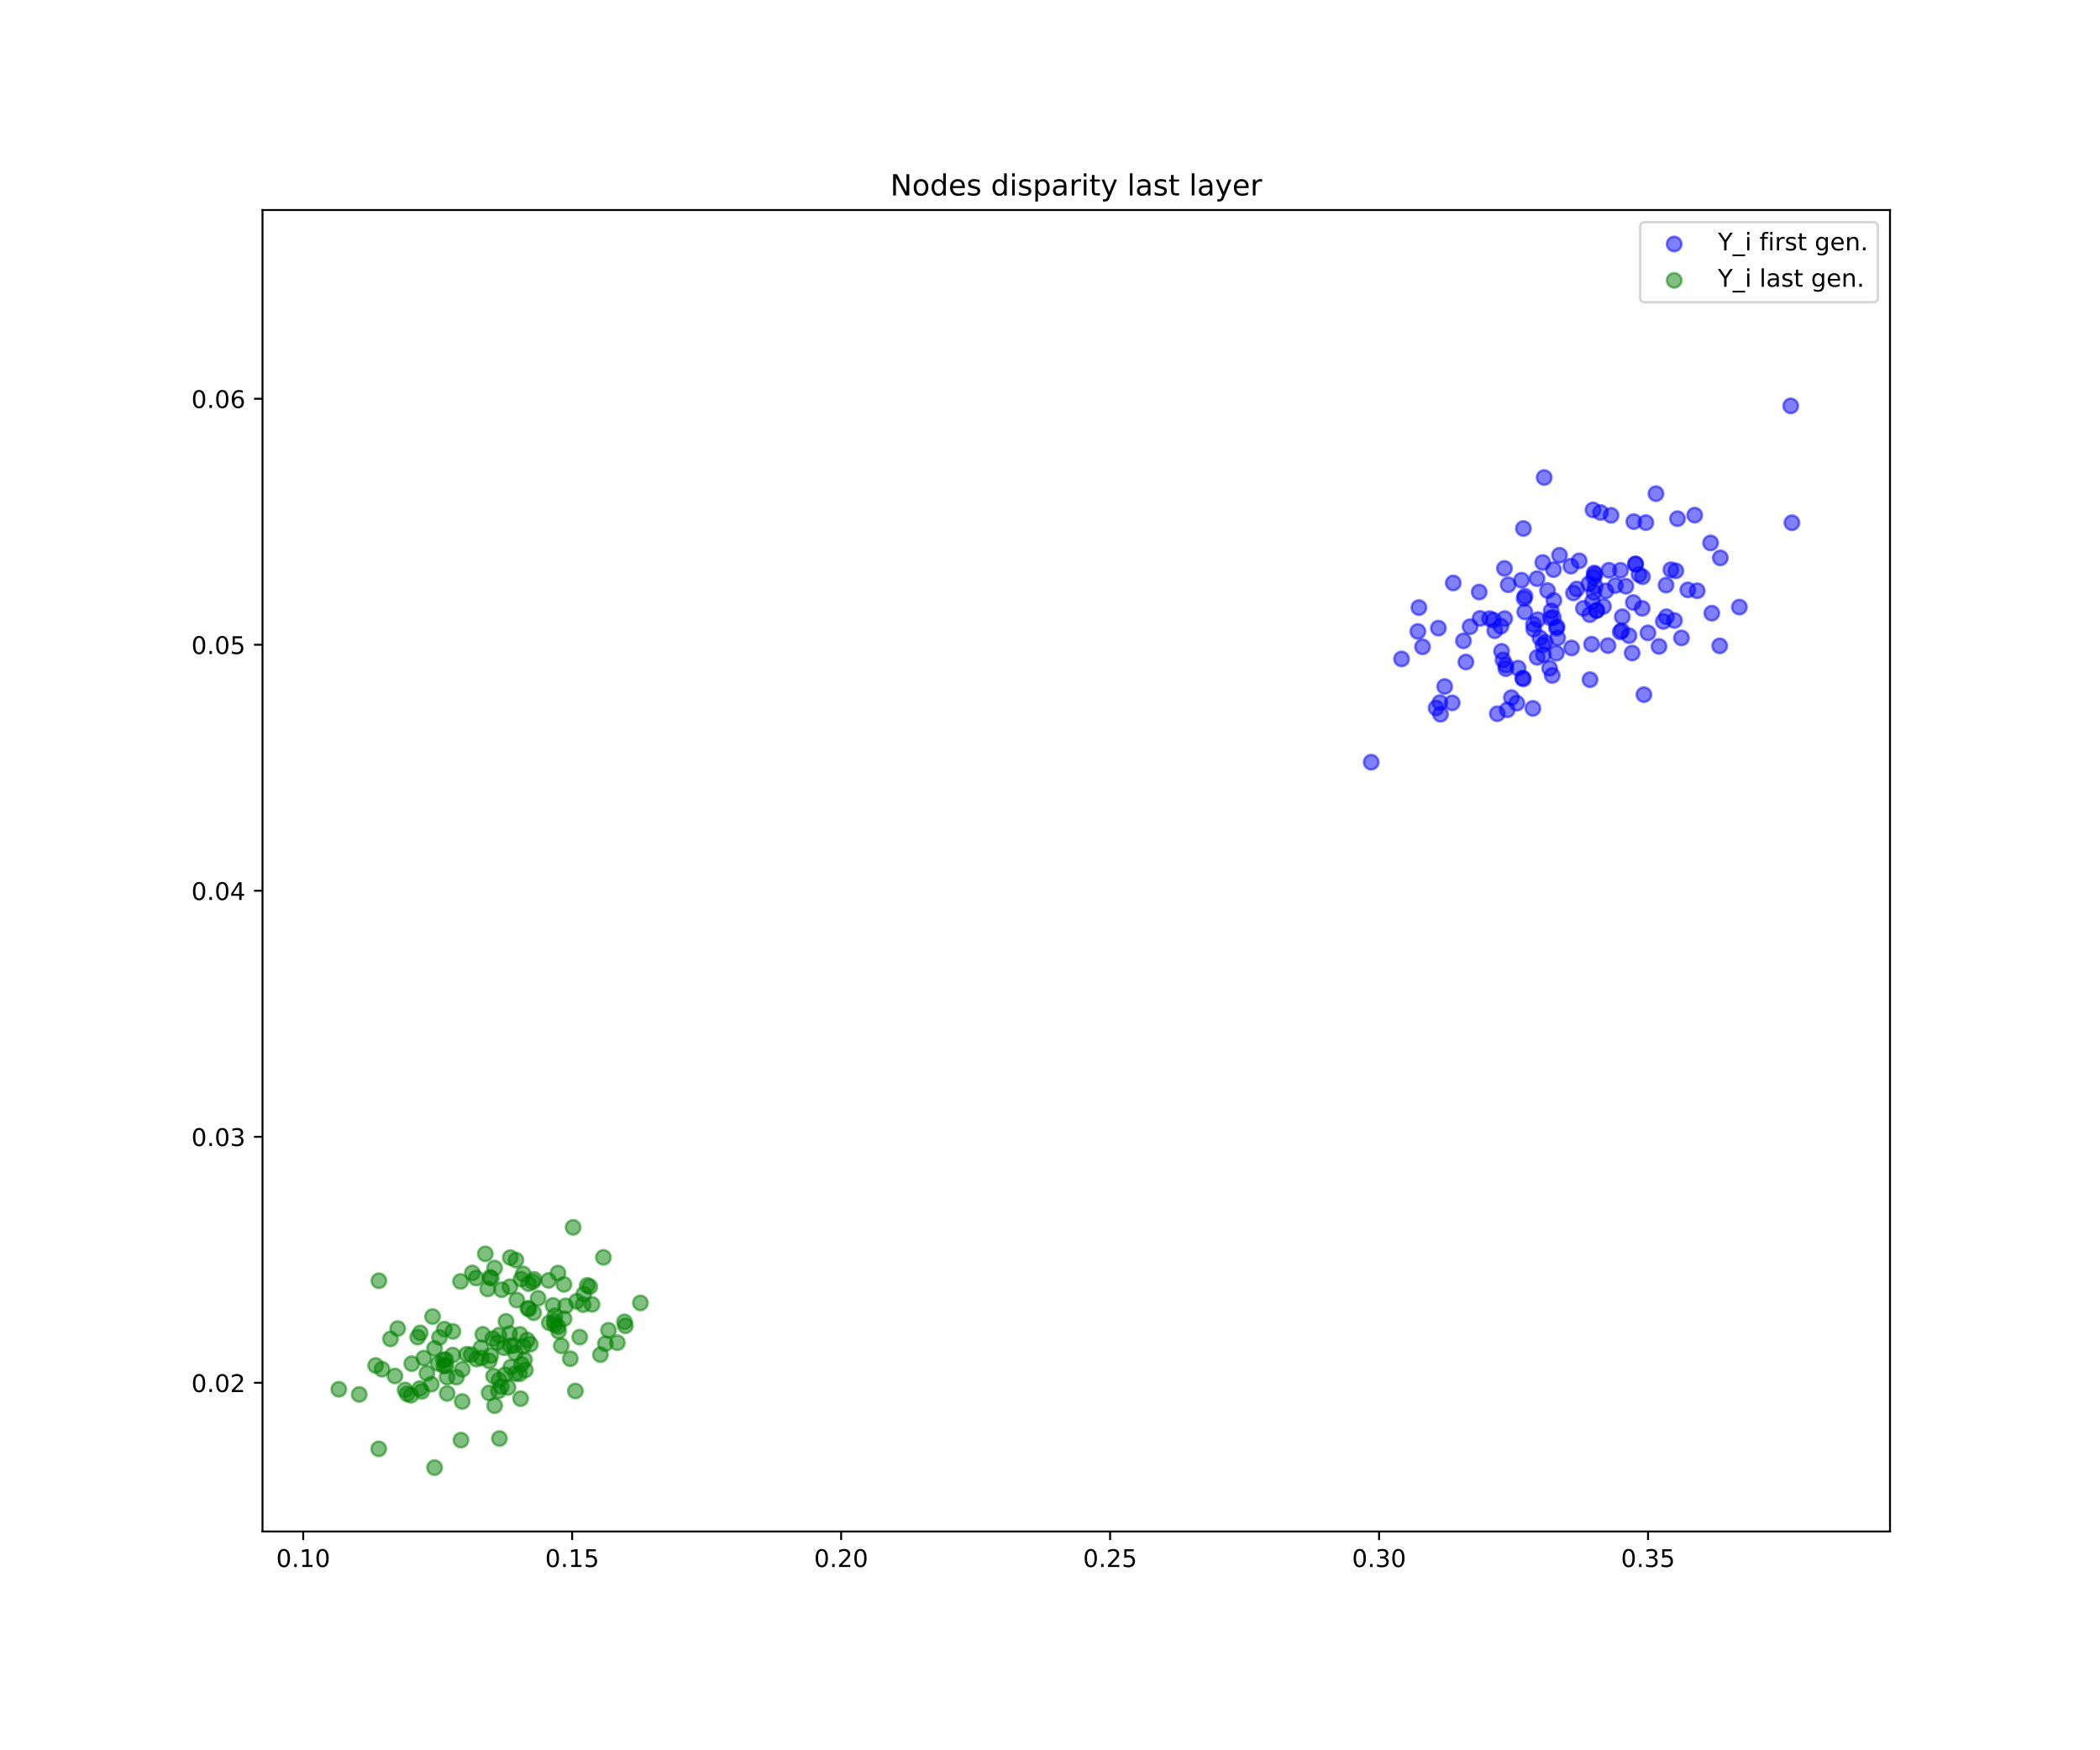<?xml version="1.0" encoding="utf-8" standalone="no"?>
<!DOCTYPE svg PUBLIC "-//W3C//DTD SVG 1.1//EN"
  "http://www.w3.org/Graphics/SVG/1.1/DTD/svg11.dtd">
<!-- Created with matplotlib (https://matplotlib.org/) -->
<svg height="720pt" version="1.1" viewBox="0 0 864 720" width="864pt" xmlns="http://www.w3.org/2000/svg" xmlns:xlink="http://www.w3.org/1999/xlink">
 <defs>
  <style type="text/css">
*{stroke-linecap:butt;stroke-linejoin:round;white-space:pre;}
  </style>
 </defs>
 <g id="figure_1">
  <g id="patch_1">
   <path d="M 0 720 
L 864 720 
L 864 0 
L 0 0 
z
" style="fill:#ffffff;"/>
  </g>
  <g id="axes_1">
   <g id="patch_2">
    <path d="M 108 630 
L 777.6 630 
L 777.6 86.4 
L 108 86.4 
z
" style="fill:#ffffff;"/>
   </g>
   <g id="PathCollection_1">
    <defs>
     <path d="M 0 3 
C 0.796 3 1.559 2.684 2.121 2.121 
C 2.684 1.559 3 0.796 3 0 
C 3 -0.796 2.684 -1.559 2.121 -2.121 
C 1.559 -2.684 0.796 -3 0 -3 
C -0.796 -3 -1.559 -2.684 -2.121 -2.121 
C -2.684 -1.559 -3 -0.796 -3 0 
C -3 0.796 -2.684 1.559 -2.121 2.121 
C -1.559 2.684 -0.796 3 0 3 
z
" id="m81e3df238e" style="stroke:#0000ff;stroke-opacity:0.5;"/>
    </defs>
    <g clip-path="url(#pe8dc0c2d4b)">
     <use style="fill:#0000ff;fill-opacity:0.5;stroke:#0000ff;stroke-opacity:0.5;" x="655.917" xlink:href="#m81e3df238e" y="235.697"/>
     <use style="fill:#0000ff;fill-opacity:0.5;stroke:#0000ff;stroke-opacity:0.5;" x="675.644" xlink:href="#m81e3df238e" y="250.254"/>
     <use style="fill:#0000ff;fill-opacity:0.5;stroke:#0000ff;stroke-opacity:0.5;" x="639.156" xlink:href="#m81e3df238e" y="234.317"/>
     <use style="fill:#0000ff;fill-opacity:0.5;stroke:#0000ff;stroke-opacity:0.5;" x="697.243" xlink:href="#m81e3df238e" y="211.909"/>
     <use style="fill:#0000ff;fill-opacity:0.5;stroke:#0000ff;stroke-opacity:0.5;" x="656.882" xlink:href="#m81e3df238e" y="251.157"/>
     <use style="fill:#0000ff;fill-opacity:0.5;stroke:#0000ff;stroke-opacity:0.5;" x="670.224" xlink:href="#m81e3df238e" y="261.483"/>
     <use style="fill:#0000ff;fill-opacity:0.5;stroke:#0000ff;stroke-opacity:0.5;" x="678.011" xlink:href="#m81e3df238e" y="260.336"/>
     <use style="fill:#0000ff;fill-opacity:0.5;stroke:#0000ff;stroke-opacity:0.5;" x="658.499" xlink:href="#m81e3df238e" y="210.823"/>
     <use style="fill:#0000ff;fill-opacity:0.5;stroke:#0000ff;stroke-opacity:0.5;" x="698.283" xlink:href="#m81e3df238e" y="243.016"/>
     <use style="fill:#0000ff;fill-opacity:0.5;stroke:#0000ff;stroke-opacity:0.5;" x="666.737" xlink:href="#m81e3df238e" y="234.605"/>
     <use style="fill:#0000ff;fill-opacity:0.5;stroke:#0000ff;stroke-opacity:0.5;" x="585.273" xlink:href="#m81e3df238e" y="266.076"/>
     <use style="fill:#0000ff;fill-opacity:0.5;stroke:#0000ff;stroke-opacity:0.5;" x="614.463" xlink:href="#m81e3df238e" y="255.082"/>
     <use style="fill:#0000ff;fill-opacity:0.5;stroke:#0000ff;stroke-opacity:0.5;" x="654.174" xlink:href="#m81e3df238e" y="279.592"/>
     <use style="fill:#0000ff;fill-opacity:0.5;stroke:#0000ff;stroke-opacity:0.5;" x="583.351" xlink:href="#m81e3df238e" y="259.752"/>
     <use style="fill:#0000ff;fill-opacity:0.5;stroke:#0000ff;stroke-opacity:0.5;" x="640.327" xlink:href="#m81e3df238e" y="268.708"/>
     <use style="fill:#0000ff;fill-opacity:0.5;stroke:#0000ff;stroke-opacity:0.5;" x="737.248" xlink:href="#m81e3df238e" y="215.033"/>
     <use style="fill:#0000ff;fill-opacity:0.5;stroke:#0000ff;stroke-opacity:0.5;" x="594.382" xlink:href="#m81e3df238e" y="282.403"/>
     <use style="fill:#0000ff;fill-opacity:0.5;stroke:#0000ff;stroke-opacity:0.5;" x="661.572" xlink:href="#m81e3df238e" y="265.584"/>
     <use style="fill:#0000ff;fill-opacity:0.5;stroke:#0000ff;stroke-opacity:0.5;" x="637.563" xlink:href="#m81e3df238e" y="274.909"/>
     <use style="fill:#0000ff;fill-opacity:0.5;stroke:#0000ff;stroke-opacity:0.5;" x="640.854" xlink:href="#m81e3df238e" y="262.409"/>
     <use style="fill:#0000ff;fill-opacity:0.5;stroke:#0000ff;stroke-opacity:0.5;" x="630.673" xlink:href="#m81e3df238e" y="291.399"/>
     <use style="fill:#0000ff;fill-opacity:0.5;stroke:#0000ff;stroke-opacity:0.5;" x="608.581" xlink:href="#m81e3df238e" y="243.542"/>
     <use style="fill:#0000ff;fill-opacity:0.5;stroke:#0000ff;stroke-opacity:0.5;" x="638.635" xlink:href="#m81e3df238e" y="277.855"/>
     <use style="fill:#0000ff;fill-opacity:0.5;stroke:#0000ff;stroke-opacity:0.5;" x="640.631" xlink:href="#m81e3df238e" y="257.828"/>
     <use style="fill:#0000ff;fill-opacity:0.5;stroke:#0000ff;stroke-opacity:0.5;" x="654.829" xlink:href="#m81e3df238e" y="264.996"/>
     <use style="fill:#0000ff;fill-opacity:0.5;stroke:#0000ff;stroke-opacity:0.5;" x="627.328" xlink:href="#m81e3df238e" y="251.718"/>
     <use style="fill:#0000ff;fill-opacity:0.5;stroke:#0000ff;stroke-opacity:0.5;" x="655.773" xlink:href="#m81e3df238e" y="243.701"/>
     <use style="fill:#0000ff;fill-opacity:0.5;stroke:#0000ff;stroke-opacity:0.5;" x="639.112" xlink:href="#m81e3df238e" y="254.039"/>
     <use style="fill:#0000ff;fill-opacity:0.5;stroke:#0000ff;stroke-opacity:0.5;" x="608.932" xlink:href="#m81e3df238e" y="254.387"/>
     <use style="fill:#0000ff;fill-opacity:0.5;stroke:#0000ff;stroke-opacity:0.5;" x="576.638" xlink:href="#m81e3df238e" y="271.06"/>
     <use style="fill:#0000ff;fill-opacity:0.5;stroke:#0000ff;stroke-opacity:0.5;" x="694.407" xlink:href="#m81e3df238e" y="242.653"/>
     <use style="fill:#0000ff;fill-opacity:0.5;stroke:#0000ff;stroke-opacity:0.5;" x="638.202" xlink:href="#m81e3df238e" y="251.281"/>
     <use style="fill:#0000ff;fill-opacity:0.5;stroke:#0000ff;stroke-opacity:0.5;" x="619.535" xlink:href="#m81e3df238e" y="275.078"/>
     <use style="fill:#0000ff;fill-opacity:0.5;stroke:#0000ff;stroke-opacity:0.5;" x="633.599" xlink:href="#m81e3df238e" y="262.399"/>
     <use style="fill:#0000ff;fill-opacity:0.5;stroke:#0000ff;stroke-opacity:0.5;" x="620.123" xlink:href="#m81e3df238e" y="291.99"/>
     <use style="fill:#0000ff;fill-opacity:0.5;stroke:#0000ff;stroke-opacity:0.5;" x="648.751" xlink:href="#m81e3df238e" y="242.268"/>
     <use style="fill:#0000ff;fill-opacity:0.5;stroke:#0000ff;stroke-opacity:0.5;" x="635.007" xlink:href="#m81e3df238e" y="269.289"/>
     <use style="fill:#0000ff;fill-opacity:0.5;stroke:#0000ff;stroke-opacity:0.5;" x="618.973" xlink:href="#m81e3df238e" y="233.823"/>
     <use style="fill:#0000ff;fill-opacity:0.5;stroke:#0000ff;stroke-opacity:0.5;" x="707.533" xlink:href="#m81e3df238e" y="265.679"/>
     <use style="fill:#0000ff;fill-opacity:0.5;stroke:#0000ff;stroke-opacity:0.5;" x="661.963" xlink:href="#m81e3df238e" y="234.585"/>
     <use style="fill:#0000ff;fill-opacity:0.5;stroke:#0000ff;stroke-opacity:0.5;" x="603.11" xlink:href="#m81e3df238e" y="272.324"/>
     <use style="fill:#0000ff;fill-opacity:0.5;stroke:#0000ff;stroke-opacity:0.5;" x="662.834" xlink:href="#m81e3df238e" y="211.99"/>
     <use style="fill:#0000ff;fill-opacity:0.5;stroke:#0000ff;stroke-opacity:0.5;" x="564.152" xlink:href="#m81e3df238e" y="313.534"/>
     <use style="fill:#0000ff;fill-opacity:0.5;stroke:#0000ff;stroke-opacity:0.5;" x="619.07" xlink:href="#m81e3df238e" y="254.47"/>
     <use style="fill:#0000ff;fill-opacity:0.5;stroke:#0000ff;stroke-opacity:0.5;" x="592.426" xlink:href="#m81e3df238e" y="289.03"/>
     <use style="fill:#0000ff;fill-opacity:0.5;stroke:#0000ff;stroke-opacity:0.5;" x="618.386" xlink:href="#m81e3df238e" y="271.503"/>
     <use style="fill:#0000ff;fill-opacity:0.5;stroke:#0000ff;stroke-opacity:0.5;" x="675.77" xlink:href="#m81e3df238e" y="237.245"/>
     <use style="fill:#0000ff;fill-opacity:0.5;stroke:#0000ff;stroke-opacity:0.5;" x="685.622" xlink:href="#m81e3df238e" y="253.702"/>
     <use style="fill:#0000ff;fill-opacity:0.5;stroke:#0000ff;stroke-opacity:0.5;" x="602.107" xlink:href="#m81e3df238e" y="263.623"/>
     <use style="fill:#0000ff;fill-opacity:0.5;stroke:#0000ff;stroke-opacity:0.5;" x="590.851" xlink:href="#m81e3df238e" y="291.232"/>
     <use style="fill:#0000ff;fill-opacity:0.5;stroke:#0000ff;stroke-opacity:0.5;" x="666.593" xlink:href="#m81e3df238e" y="259.974"/>
     <use style="fill:#0000ff;fill-opacity:0.5;stroke:#0000ff;stroke-opacity:0.5;" x="646.598" xlink:href="#m81e3df238e" y="266.543"/>
     <use style="fill:#0000ff;fill-opacity:0.5;stroke:#0000ff;stroke-opacity:0.5;" x="637.938" xlink:href="#m81e3df238e" y="254.242"/>
     <use style="fill:#0000ff;fill-opacity:0.5;stroke:#0000ff;stroke-opacity:0.5;" x="681.3" xlink:href="#m81e3df238e" y="203.075"/>
     <use style="fill:#0000ff;fill-opacity:0.5;stroke:#0000ff;stroke-opacity:0.5;" x="627.425" xlink:href="#m81e3df238e" y="245.245"/>
     <use style="fill:#0000ff;fill-opacity:0.5;stroke:#0000ff;stroke-opacity:0.5;" x="617.515" xlink:href="#m81e3df238e" y="257.618"/>
     <use style="fill:#0000ff;fill-opacity:0.5;stroke:#0000ff;stroke-opacity:0.5;" x="690.162" xlink:href="#m81e3df238e" y="213.364"/>
     <use style="fill:#0000ff;fill-opacity:0.5;stroke:#0000ff;stroke-opacity:0.5;" x="668.927" xlink:href="#m81e3df238e" y="241.155"/>
     <use style="fill:#0000ff;fill-opacity:0.5;stroke:#0000ff;stroke-opacity:0.5;" x="616.041" xlink:href="#m81e3df238e" y="293.596"/>
     <use style="fill:#0000ff;fill-opacity:0.5;stroke:#0000ff;stroke-opacity:0.5;" x="635.79" xlink:href="#m81e3df238e" y="264.206"/>
     <use style="fill:#0000ff;fill-opacity:0.5;stroke:#0000ff;stroke-opacity:0.5;" x="677.155" xlink:href="#m81e3df238e" y="214.981"/>
     <use style="fill:#0000ff;fill-opacity:0.5;stroke:#0000ff;stroke-opacity:0.5;" x="655.198" xlink:href="#m81e3df238e" y="247.406"/>
     <use style="fill:#0000ff;fill-opacity:0.5;stroke:#0000ff;stroke-opacity:0.5;" x="634.79" xlink:href="#m81e3df238e" y="265.377"/>
     <use style="fill:#0000ff;fill-opacity:0.5;stroke:#0000ff;stroke-opacity:0.5;" x="591.789" xlink:href="#m81e3df238e" y="258.391"/>
     <use style="fill:#0000ff;fill-opacity:0.5;stroke:#0000ff;stroke-opacity:0.5;" x="660.683" xlink:href="#m81e3df238e" y="243.052"/>
     <use style="fill:#0000ff;fill-opacity:0.5;stroke:#0000ff;stroke-opacity:0.5;" x="676.353" xlink:href="#m81e3df238e" y="285.746"/>
     <use style="fill:#0000ff;fill-opacity:0.5;stroke:#0000ff;stroke-opacity:0.5;" x="597.911" xlink:href="#m81e3df238e" y="239.805"/>
     <use style="fill:#0000ff;fill-opacity:0.5;stroke:#0000ff;stroke-opacity:0.5;" x="635.327" xlink:href="#m81e3df238e" y="196.433"/>
     <use style="fill:#0000ff;fill-opacity:0.5;stroke:#0000ff;stroke-opacity:0.5;" x="627.084" xlink:href="#m81e3df238e" y="246.194"/>
     <use style="fill:#0000ff;fill-opacity:0.5;stroke:#0000ff;stroke-opacity:0.5;" x="691.807" xlink:href="#m81e3df238e" y="262.413"/>
     <use style="fill:#0000ff;fill-opacity:0.5;stroke:#0000ff;stroke-opacity:0.5;" x="619.543" xlink:href="#m81e3df238e" y="273.646"/>
     <use style="fill:#0000ff;fill-opacity:0.5;stroke:#0000ff;stroke-opacity:0.5;" x="704.295" xlink:href="#m81e3df238e" y="252.242"/>
     <use style="fill:#0000ff;fill-opacity:0.5;stroke:#0000ff;stroke-opacity:0.5;" x="630.933" xlink:href="#m81e3df238e" y="256.822"/>
     <use style="fill:#0000ff;fill-opacity:0.5;stroke:#0000ff;stroke-opacity:0.5;" x="667.204" xlink:href="#m81e3df238e" y="259.416"/>
     <use style="fill:#0000ff;fill-opacity:0.5;stroke:#0000ff;stroke-opacity:0.5;" x="707.78" xlink:href="#m81e3df238e" y="229.488"/>
     <use style="fill:#0000ff;fill-opacity:0.5;stroke:#0000ff;stroke-opacity:0.5;" x="688.915" xlink:href="#m81e3df238e" y="255.236"/>
     <use style="fill:#0000ff;fill-opacity:0.5;stroke:#0000ff;stroke-opacity:0.5;" x="685.461" xlink:href="#m81e3df238e" y="240.685"/>
     <use style="fill:#0000ff;fill-opacity:0.5;stroke:#0000ff;stroke-opacity:0.5;" x="641.62" xlink:href="#m81e3df238e" y="228.414"/>
     <use style="fill:#0000ff;fill-opacity:0.5;stroke:#0000ff;stroke-opacity:0.5;" x="649.73" xlink:href="#m81e3df238e" y="230.697"/>
     <use style="fill:#0000ff;fill-opacity:0.5;stroke:#0000ff;stroke-opacity:0.5;" x="656.193" xlink:href="#m81e3df238e" y="236.249"/>
     <use style="fill:#0000ff;fill-opacity:0.5;stroke:#0000ff;stroke-opacity:0.5;" x="655.4" xlink:href="#m81e3df238e" y="209.748"/>
     <use style="fill:#0000ff;fill-opacity:0.5;stroke:#0000ff;stroke-opacity:0.5;" x="612.834" xlink:href="#m81e3df238e" y="254.471"/>
     <use style="fill:#0000ff;fill-opacity:0.5;stroke:#0000ff;stroke-opacity:0.5;" x="664.623" xlink:href="#m81e3df238e" y="240.859"/>
     <use style="fill:#0000ff;fill-opacity:0.5;stroke:#0000ff;stroke-opacity:0.5;" x="626.468" xlink:href="#m81e3df238e" y="278.916"/>
     <use style="fill:#0000ff;fill-opacity:0.5;stroke:#0000ff;stroke-opacity:0.5;" x="672.935" xlink:href="#m81e3df238e" y="231.973"/>
     <use style="fill:#0000ff;fill-opacity:0.5;stroke:#0000ff;stroke-opacity:0.5;" x="667.454" xlink:href="#m81e3df238e" y="253.705"/>
     <use style="fill:#0000ff;fill-opacity:0.5;stroke:#0000ff;stroke-opacity:0.5;" x="617.784" xlink:href="#m81e3df238e" y="267.932"/>
     <use style="fill:#0000ff;fill-opacity:0.5;stroke:#0000ff;stroke-opacity:0.5;" x="640.382" xlink:href="#m81e3df238e" y="258.406"/>
     <use style="fill:#0000ff;fill-opacity:0.5;stroke:#0000ff;stroke-opacity:0.5;" x="592.662" xlink:href="#m81e3df238e" y="293.817"/>
     <use style="fill:#0000ff;fill-opacity:0.5;stroke:#0000ff;stroke-opacity:0.5;" x="687.456" xlink:href="#m81e3df238e" y="234.355"/>
     <use style="fill:#0000ff;fill-opacity:0.5;stroke:#0000ff;stroke-opacity:0.5;" x="703.786" xlink:href="#m81e3df238e" y="223.336"/>
     <use style="fill:#0000ff;fill-opacity:0.5;stroke:#0000ff;stroke-opacity:0.5;" x="614.99" xlink:href="#m81e3df238e" y="259.454"/>
     <use style="fill:#0000ff;fill-opacity:0.5;stroke:#0000ff;stroke-opacity:0.5;" x="626.733" xlink:href="#m81e3df238e" y="279.298"/>
     <use style="fill:#0000ff;fill-opacity:0.5;stroke:#0000ff;stroke-opacity:0.5;" x="656.896" xlink:href="#m81e3df238e" y="251.066"/>
     <use style="fill:#0000ff;fill-opacity:0.5;stroke:#0000ff;stroke-opacity:0.5;" x="624.601" xlink:href="#m81e3df238e" y="274.842"/>
     <use style="fill:#0000ff;fill-opacity:0.5;stroke:#0000ff;stroke-opacity:0.5;" x="632.677" xlink:href="#m81e3df238e" y="254.92"/>
     <use style="fill:#0000ff;fill-opacity:0.5;stroke:#0000ff;stroke-opacity:0.5;" x="636.709" xlink:href="#m81e3df238e" y="242.932"/>
     <use style="fill:#0000ff;fill-opacity:0.5;stroke:#0000ff;stroke-opacity:0.5;" x="604.833" xlink:href="#m81e3df238e" y="257.796"/>
     <use style="fill:#0000ff;fill-opacity:0.5;stroke:#0000ff;stroke-opacity:0.5;" x="651.458" xlink:href="#m81e3df238e" y="250.258"/>
     <use style="fill:#0000ff;fill-opacity:0.5;stroke:#0000ff;stroke-opacity:0.5;" x="672.884" xlink:href="#m81e3df238e" y="232.063"/>
     <use style="fill:#0000ff;fill-opacity:0.5;stroke:#0000ff;stroke-opacity:0.5;" x="656.312" xlink:href="#m81e3df238e" y="241.07"/>
     <use style="fill:#0000ff;fill-opacity:0.5;stroke:#0000ff;stroke-opacity:0.5;" x="647.372" xlink:href="#m81e3df238e" y="243.933"/>
     <use style="fill:#0000ff;fill-opacity:0.5;stroke:#0000ff;stroke-opacity:0.5;" x="653.682" xlink:href="#m81e3df238e" y="240.164"/>
     <use style="fill:#0000ff;fill-opacity:0.5;stroke:#0000ff;stroke-opacity:0.5;" x="626.007" xlink:href="#m81e3df238e" y="238.674"/>
     <use style="fill:#0000ff;fill-opacity:0.5;stroke:#0000ff;stroke-opacity:0.5;" x="682.559" xlink:href="#m81e3df238e" y="265.918"/>
     <use style="fill:#0000ff;fill-opacity:0.5;stroke:#0000ff;stroke-opacity:0.5;" x="624.074" xlink:href="#m81e3df238e" y="289.256"/>
     <use style="fill:#0000ff;fill-opacity:0.5;stroke:#0000ff;stroke-opacity:0.5;" x="626.768" xlink:href="#m81e3df238e" y="217.411"/>
     <use style="fill:#0000ff;fill-opacity:0.5;stroke:#0000ff;stroke-opacity:0.5;" x="632.366" xlink:href="#m81e3df238e" y="238.022"/>
     <use style="fill:#0000ff;fill-opacity:0.5;stroke:#0000ff;stroke-opacity:0.5;" x="672.191" xlink:href="#m81e3df238e" y="214.576"/>
     <use style="fill:#0000ff;fill-opacity:0.5;stroke:#0000ff;stroke-opacity:0.5;" x="689.492" xlink:href="#m81e3df238e" y="234.82"/>
     <use style="fill:#0000ff;fill-opacity:0.5;stroke:#0000ff;stroke-opacity:0.5;" x="671.504" xlink:href="#m81e3df238e" y="268.641"/>
     <use style="fill:#0000ff;fill-opacity:0.5;stroke:#0000ff;stroke-opacity:0.5;" x="674.333" xlink:href="#m81e3df238e" y="236.333"/>
     <use style="fill:#0000ff;fill-opacity:0.5;stroke:#0000ff;stroke-opacity:0.5;" x="646.303" xlink:href="#m81e3df238e" y="232.896"/>
     <use style="fill:#0000ff;fill-opacity:0.5;stroke:#0000ff;stroke-opacity:0.5;" x="654.085" xlink:href="#m81e3df238e" y="252.852"/>
     <use style="fill:#0000ff;fill-opacity:0.5;stroke:#0000ff;stroke-opacity:0.5;" x="736.758" xlink:href="#m81e3df238e" y="166.958"/>
     <use style="fill:#0000ff;fill-opacity:0.5;stroke:#0000ff;stroke-opacity:0.5;" x="659.708" xlink:href="#m81e3df238e" y="249.447"/>
     <use style="fill:#0000ff;fill-opacity:0.5;stroke:#0000ff;stroke-opacity:0.5;" x="583.776" xlink:href="#m81e3df238e" y="249.931"/>
     <use style="fill:#0000ff;fill-opacity:0.5;stroke:#0000ff;stroke-opacity:0.5;" x="620.507" xlink:href="#m81e3df238e" y="240.547"/>
     <use style="fill:#0000ff;fill-opacity:0.5;stroke:#0000ff;stroke-opacity:0.5;" x="621.828" xlink:href="#m81e3df238e" y="286.978"/>
     <use style="fill:#0000ff;fill-opacity:0.5;stroke:#0000ff;stroke-opacity:0.5;" x="715.629" xlink:href="#m81e3df238e" y="249.723"/>
     <use style="fill:#0000ff;fill-opacity:0.5;stroke:#0000ff;stroke-opacity:0.5;" x="639.305" xlink:href="#m81e3df238e" y="246.985"/>
     <use style="fill:#0000ff;fill-opacity:0.5;stroke:#0000ff;stroke-opacity:0.5;" x="684.323" xlink:href="#m81e3df238e" y="255.643"/>
     <use style="fill:#0000ff;fill-opacity:0.5;stroke:#0000ff;stroke-opacity:0.5;" x="632.44" xlink:href="#m81e3df238e" y="270.409"/>
     <use style="fill:#0000ff;fill-opacity:0.5;stroke:#0000ff;stroke-opacity:0.5;" x="631.033" xlink:href="#m81e3df238e" y="258.856"/>
     <use style="fill:#0000ff;fill-opacity:0.5;stroke:#0000ff;stroke-opacity:0.5;" x="672" xlink:href="#m81e3df238e" y="247.846"/>
     <use style="fill:#0000ff;fill-opacity:0.5;stroke:#0000ff;stroke-opacity:0.5;" x="634.741" xlink:href="#m81e3df238e" y="231.383"/>
     <use style="fill:#0000ff;fill-opacity:0.5;stroke:#0000ff;stroke-opacity:0.5;" x="597.473" xlink:href="#m81e3df238e" y="289.133"/>
     <use style="fill:#0000ff;fill-opacity:0.5;stroke:#0000ff;stroke-opacity:0.5;" x="655.747" xlink:href="#m81e3df238e" y="237.461"/>
    </g>
   </g>
   <g id="PathCollection_2">
    <defs>
     <path d="M 0 3 
C 0.796 3 1.559 2.684 2.121 2.121 
C 2.684 1.559 3 0.796 3 0 
C 3 -0.796 2.684 -1.559 2.121 -2.121 
C 1.559 -2.684 0.796 -3 0 -3 
C -0.796 -3 -1.559 -2.684 -2.121 -2.121 
C -2.684 -1.559 -3 -0.796 -3 0 
C -3 0.796 -2.684 1.559 -2.121 2.121 
C -1.559 2.684 -0.796 3 0 3 
z
" id="m1fd0aab817" style="stroke:#008000;stroke-opacity:0.5;"/>
    </defs>
    <g clip-path="url(#pe8dc0c2d4b)">
     <use style="fill:#008000;fill-opacity:0.5;stroke:#008000;stroke-opacity:0.5;" x="234.627" xlink:href="#m1fd0aab817" y="558.932"/>
     <use style="fill:#008000;fill-opacity:0.5;stroke:#008000;stroke-opacity:0.5;" x="209.941" xlink:href="#m1fd0aab817" y="553.595"/>
     <use style="fill:#008000;fill-opacity:0.5;stroke:#008000;stroke-opacity:0.5;" x="214.199" xlink:href="#m1fd0aab817" y="575.352"/>
     <use style="fill:#008000;fill-opacity:0.5;stroke:#008000;stroke-opacity:0.5;" x="205.056" xlink:href="#m1fd0aab817" y="572.192"/>
     <use style="fill:#008000;fill-opacity:0.5;stroke:#008000;stroke-opacity:0.5;" x="232.071" xlink:href="#m1fd0aab817" y="542.491"/>
     <use style="fill:#008000;fill-opacity:0.5;stroke:#008000;stroke-opacity:0.5;" x="214.549" xlink:href="#m1fd0aab817" y="561.271"/>
     <use style="fill:#008000;fill-opacity:0.5;stroke:#008000;stroke-opacity:0.5;" x="183.374" xlink:href="#m1fd0aab817" y="559.356"/>
     <use style="fill:#008000;fill-opacity:0.5;stroke:#008000;stroke-opacity:0.5;" x="169.404" xlink:href="#m1fd0aab817" y="560.955"/>
     <use style="fill:#008000;fill-opacity:0.5;stroke:#008000;stroke-opacity:0.5;" x="242.666" xlink:href="#m1fd0aab817" y="529.275"/>
     <use style="fill:#008000;fill-opacity:0.5;stroke:#008000;stroke-opacity:0.5;" x="221.39" xlink:href="#m1fd0aab817" y="534.049"/>
     <use style="fill:#008000;fill-opacity:0.5;stroke:#008000;stroke-opacity:0.5;" x="212.102" xlink:href="#m1fd0aab817" y="565.044"/>
     <use style="fill:#008000;fill-opacity:0.5;stroke:#008000;stroke-opacity:0.5;" x="206.254" xlink:href="#m1fd0aab817" y="570.361"/>
     <use style="fill:#008000;fill-opacity:0.5;stroke:#008000;stroke-opacity:0.5;" x="160.654" xlink:href="#m1fd0aab817" y="550.77"/>
     <use style="fill:#008000;fill-opacity:0.5;stroke:#008000;stroke-opacity:0.5;" x="240.205" xlink:href="#m1fd0aab817" y="532.333"/>
     <use style="fill:#008000;fill-opacity:0.5;stroke:#008000;stroke-opacity:0.5;" x="193.855" xlink:href="#m1fd0aab817" y="557.264"/>
     <use style="fill:#008000;fill-opacity:0.5;stroke:#008000;stroke-opacity:0.5;" x="172.695" xlink:href="#m1fd0aab817" y="571.187"/>
     <use style="fill:#008000;fill-opacity:0.5;stroke:#008000;stroke-opacity:0.5;" x="250.352" xlink:href="#m1fd0aab817" y="547.228"/>
     <use style="fill:#008000;fill-opacity:0.5;stroke:#008000;stroke-opacity:0.5;" x="228.053" xlink:href="#m1fd0aab817" y="543.569"/>
     <use style="fill:#008000;fill-opacity:0.5;stroke:#008000;stroke-opacity:0.5;" x="195.884" xlink:href="#m1fd0aab817" y="525.739"/>
     <use style="fill:#008000;fill-opacity:0.5;stroke:#008000;stroke-opacity:0.5;" x="215.815" xlink:href="#m1fd0aab817" y="559.339"/>
     <use style="fill:#008000;fill-opacity:0.5;stroke:#008000;stroke-opacity:0.5;" x="178.791" xlink:href="#m1fd0aab817" y="603.723"/>
     <use style="fill:#008000;fill-opacity:0.5;stroke:#008000;stroke-opacity:0.5;" x="249.066" xlink:href="#m1fd0aab817" y="552.758"/>
     <use style="fill:#008000;fill-opacity:0.5;stroke:#008000;stroke-opacity:0.5;" x="232.733" xlink:href="#m1fd0aab817" y="537.198"/>
     <use style="fill:#008000;fill-opacity:0.5;stroke:#008000;stroke-opacity:0.5;" x="228.31" xlink:href="#m1fd0aab817" y="541.274"/>
     <use style="fill:#008000;fill-opacity:0.5;stroke:#008000;stroke-opacity:0.5;" x="163.614" xlink:href="#m1fd0aab817" y="546.524"/>
     <use style="fill:#008000;fill-opacity:0.5;stroke:#008000;stroke-opacity:0.5;" x="207.418" xlink:href="#m1fd0aab817" y="554.424"/>
     <use style="fill:#008000;fill-opacity:0.5;stroke:#008000;stroke-opacity:0.5;" x="155.88" xlink:href="#m1fd0aab817" y="526.852"/>
     <use style="fill:#008000;fill-opacity:0.5;stroke:#008000;stroke-opacity:0.5;" x="180.315" xlink:href="#m1fd0aab817" y="560.839"/>
     <use style="fill:#008000;fill-opacity:0.5;stroke:#008000;stroke-opacity:0.5;" x="209.006" xlink:href="#m1fd0aab817" y="570.74"/>
     <use style="fill:#008000;fill-opacity:0.5;stroke:#008000;stroke-opacity:0.5;" x="202.741" xlink:href="#m1fd0aab817" y="550.671"/>
     <use style="fill:#008000;fill-opacity:0.5;stroke:#008000;stroke-opacity:0.5;" x="197.904" xlink:href="#m1fd0aab817" y="554.442"/>
     <use style="fill:#008000;fill-opacity:0.5;stroke:#008000;stroke-opacity:0.5;" x="213.944" xlink:href="#m1fd0aab817" y="548.927"/>
     <use style="fill:#008000;fill-opacity:0.5;stroke:#008000;stroke-opacity:0.5;" x="257.294" xlink:href="#m1fd0aab817" y="545.374"/>
     <use style="fill:#008000;fill-opacity:0.5;stroke:#008000;stroke-opacity:0.5;" x="207.779" xlink:href="#m1fd0aab817" y="565.502"/>
     <use style="fill:#008000;fill-opacity:0.5;stroke:#008000;stroke-opacity:0.5;" x="205.268" xlink:href="#m1fd0aab817" y="549.261"/>
     <use style="fill:#008000;fill-opacity:0.5;stroke:#008000;stroke-opacity:0.5;" x="212.64" xlink:href="#m1fd0aab817" y="534.804"/>
     <use style="fill:#008000;fill-opacity:0.5;stroke:#008000;stroke-opacity:0.5;" x="229.598" xlink:href="#m1fd0aab817" y="545.687"/>
     <use style="fill:#008000;fill-opacity:0.5;stroke:#008000;stroke-opacity:0.5;" x="205.353" xlink:href="#m1fd0aab817" y="567.697"/>
     <use style="fill:#008000;fill-opacity:0.5;stroke:#008000;stroke-opacity:0.5;" x="201.252" xlink:href="#m1fd0aab817" y="573.004"/>
     <use style="fill:#008000;fill-opacity:0.5;stroke:#008000;stroke-opacity:0.5;" x="229.799" xlink:href="#m1fd0aab817" y="547.627"/>
     <use style="fill:#008000;fill-opacity:0.5;stroke:#008000;stroke-opacity:0.5;" x="235.798" xlink:href="#m1fd0aab817" y="504.876"/>
     <use style="fill:#008000;fill-opacity:0.5;stroke:#008000;stroke-opacity:0.5;" x="209.949" xlink:href="#m1fd0aab817" y="517.329"/>
     <use style="fill:#008000;fill-opacity:0.5;stroke:#008000;stroke-opacity:0.5;" x="195.982" xlink:href="#m1fd0aab817" y="559.101"/>
     <use style="fill:#008000;fill-opacity:0.5;stroke:#008000;stroke-opacity:0.5;" x="202.142" xlink:href="#m1fd0aab817" y="525.788"/>
     <use style="fill:#008000;fill-opacity:0.5;stroke:#008000;stroke-opacity:0.5;" x="172.894" xlink:href="#m1fd0aab817" y="548.304"/>
     <use style="fill:#008000;fill-opacity:0.5;stroke:#008000;stroke-opacity:0.5;" x="236.722" xlink:href="#m1fd0aab817" y="572.201"/>
     <use style="fill:#008000;fill-opacity:0.5;stroke:#008000;stroke-opacity:0.5;" x="201.556" xlink:href="#m1fd0aab817" y="525.492"/>
     <use style="fill:#008000;fill-opacity:0.5;stroke:#008000;stroke-opacity:0.5;" x="183.987" xlink:href="#m1fd0aab817" y="573.222"/>
     <use style="fill:#008000;fill-opacity:0.5;stroke:#008000;stroke-opacity:0.5;" x="225.7" xlink:href="#m1fd0aab817" y="526.722"/>
     <use style="fill:#008000;fill-opacity:0.5;stroke:#008000;stroke-opacity:0.5;" x="187.805" xlink:href="#m1fd0aab817" y="566.523"/>
     <use style="fill:#008000;fill-opacity:0.5;stroke:#008000;stroke-opacity:0.5;" x="190.227" xlink:href="#m1fd0aab817" y="563.272"/>
     <use style="fill:#008000;fill-opacity:0.5;stroke:#008000;stroke-opacity:0.5;" x="155.815" xlink:href="#m1fd0aab817" y="595.999"/>
     <use style="fill:#008000;fill-opacity:0.5;stroke:#008000;stroke-opacity:0.5;" x="241.598" xlink:href="#m1fd0aab817" y="528.755"/>
     <use style="fill:#008000;fill-opacity:0.5;stroke:#008000;stroke-opacity:0.5;" x="173.514" xlink:href="#m1fd0aab817" y="572.373"/>
     <use style="fill:#008000;fill-opacity:0.5;stroke:#008000;stroke-opacity:0.5;" x="213.751" xlink:href="#m1fd0aab817" y="565.14"/>
     <use style="fill:#008000;fill-opacity:0.5;stroke:#008000;stroke-opacity:0.5;" x="189.655" xlink:href="#m1fd0aab817" y="592.406"/>
     <use style="fill:#008000;fill-opacity:0.5;stroke:#008000;stroke-opacity:0.5;" x="209.651" xlink:href="#m1fd0aab817" y="548.554"/>
     <use style="fill:#008000;fill-opacity:0.5;stroke:#008000;stroke-opacity:0.5;" x="227.534" xlink:href="#m1fd0aab817" y="536.993"/>
     <use style="fill:#008000;fill-opacity:0.5;stroke:#008000;stroke-opacity:0.5;" x="199.667" xlink:href="#m1fd0aab817" y="515.783"/>
     <use style="fill:#008000;fill-opacity:0.5;stroke:#008000;stroke-opacity:0.5;" x="183.941" xlink:href="#m1fd0aab817" y="566.505"/>
     <use style="fill:#008000;fill-opacity:0.5;stroke:#008000;stroke-opacity:0.5;" x="183.509" xlink:href="#m1fd0aab817" y="561.797"/>
     <use style="fill:#008000;fill-opacity:0.5;stroke:#008000;stroke-opacity:0.5;" x="217.566" xlink:href="#m1fd0aab817" y="538.439"/>
     <use style="fill:#008000;fill-opacity:0.5;stroke:#008000;stroke-opacity:0.5;" x="201.966" xlink:href="#m1fd0aab817" y="557.589"/>
     <use style="fill:#008000;fill-opacity:0.5;stroke:#008000;stroke-opacity:0.5;" x="263.482" xlink:href="#m1fd0aab817" y="535.983"/>
     <use style="fill:#008000;fill-opacity:0.5;stroke:#008000;stroke-opacity:0.5;" x="208.182" xlink:href="#m1fd0aab817" y="543.545"/>
     <use style="fill:#008000;fill-opacity:0.5;stroke:#008000;stroke-opacity:0.5;" x="254" xlink:href="#m1fd0aab817" y="552.339"/>
     <use style="fill:#008000;fill-opacity:0.5;stroke:#008000;stroke-opacity:0.5;" x="167.51" xlink:href="#m1fd0aab817" y="573.382"/>
     <use style="fill:#008000;fill-opacity:0.5;stroke:#008000;stroke-opacity:0.5;" x="211.418" xlink:href="#m1fd0aab817" y="553.473"/>
     <use style="fill:#008000;fill-opacity:0.5;stroke:#008000;stroke-opacity:0.5;" x="186.238" xlink:href="#m1fd0aab817" y="557.427"/>
     <use style="fill:#008000;fill-opacity:0.5;stroke:#008000;stroke-opacity:0.5;" x="212.27" xlink:href="#m1fd0aab817" y="518.347"/>
     <use style="fill:#008000;fill-opacity:0.5;stroke:#008000;stroke-opacity:0.5;" x="205.471" xlink:href="#m1fd0aab817" y="591.748"/>
     <use style="fill:#008000;fill-opacity:0.5;stroke:#008000;stroke-opacity:0.5;" x="182.825" xlink:href="#m1fd0aab817" y="546.767"/>
     <use style="fill:#008000;fill-opacity:0.5;stroke:#008000;stroke-opacity:0.5;" x="157.192" xlink:href="#m1fd0aab817" y="563.253"/>
     <use style="fill:#008000;fill-opacity:0.5;stroke:#008000;stroke-opacity:0.5;" x="139.387" xlink:href="#m1fd0aab817" y="571.495"/>
     <use style="fill:#008000;fill-opacity:0.5;stroke:#008000;stroke-opacity:0.5;" x="147.794" xlink:href="#m1fd0aab817" y="573.622"/>
     <use style="fill:#008000;fill-opacity:0.5;stroke:#008000;stroke-opacity:0.5;" x="203.07" xlink:href="#m1fd0aab817" y="566.081"/>
     <use style="fill:#008000;fill-opacity:0.5;stroke:#008000;stroke-opacity:0.5;" x="215.318" xlink:href="#m1fd0aab817" y="553.833"/>
     <use style="fill:#008000;fill-opacity:0.5;stroke:#008000;stroke-opacity:0.5;" x="175.648" xlink:href="#m1fd0aab817" y="564.927"/>
     <use style="fill:#008000;fill-opacity:0.5;stroke:#008000;stroke-opacity:0.5;" x="226.009" xlink:href="#m1fd0aab817" y="544.161"/>
     <use style="fill:#008000;fill-opacity:0.5;stroke:#008000;stroke-opacity:0.5;" x="171.864" xlink:href="#m1fd0aab817" y="550.042"/>
     <use style="fill:#008000;fill-opacity:0.5;stroke:#008000;stroke-opacity:0.5;" x="237.222" xlink:href="#m1fd0aab817" y="535.309"/>
     <use style="fill:#008000;fill-opacity:0.5;stroke:#008000;stroke-opacity:0.5;" x="190.161" xlink:href="#m1fd0aab817" y="576.524"/>
     <use style="fill:#008000;fill-opacity:0.5;stroke:#008000;stroke-opacity:0.5;" x="191.989" xlink:href="#m1fd0aab817" y="557.104"/>
     <use style="fill:#008000;fill-opacity:0.5;stroke:#008000;stroke-opacity:0.5;" x="209.791" xlink:href="#m1fd0aab817" y="529.313"/>
     <use style="fill:#008000;fill-opacity:0.5;stroke:#008000;stroke-opacity:0.5;" x="210.19" xlink:href="#m1fd0aab817" y="562.34"/>
     <use style="fill:#008000;fill-opacity:0.5;stroke:#008000;stroke-opacity:0.5;" x="219.191" xlink:href="#m1fd0aab817" y="527.323"/>
     <use style="fill:#008000;fill-opacity:0.5;stroke:#008000;stroke-opacity:0.5;" x="182.445" xlink:href="#m1fd0aab817" y="559.349"/>
     <use style="fill:#008000;fill-opacity:0.5;stroke:#008000;stroke-opacity:0.5;" x="218.196" xlink:href="#m1fd0aab817" y="552.974"/>
     <use style="fill:#008000;fill-opacity:0.5;stroke:#008000;stroke-opacity:0.5;" x="217.197" xlink:href="#m1fd0aab817" y="538.17"/>
     <use style="fill:#008000;fill-opacity:0.5;stroke:#008000;stroke-opacity:0.5;" x="198.116" xlink:href="#m1fd0aab817" y="558.625"/>
     <use style="fill:#008000;fill-opacity:0.5;stroke:#008000;stroke-opacity:0.5;" x="169.072" xlink:href="#m1fd0aab817" y="573.949"/>
     <use style="fill:#008000;fill-opacity:0.5;stroke:#008000;stroke-opacity:0.5;" x="186.331" xlink:href="#m1fd0aab817" y="547.684"/>
     <use style="fill:#008000;fill-opacity:0.5;stroke:#008000;stroke-opacity:0.5;" x="228.245" xlink:href="#m1fd0aab817" y="544.928"/>
     <use style="fill:#008000;fill-opacity:0.5;stroke:#008000;stroke-opacity:0.5;" x="177.973" xlink:href="#m1fd0aab817" y="541.573"/>
     <use style="fill:#008000;fill-opacity:0.5;stroke:#008000;stroke-opacity:0.5;" x="206.404" xlink:href="#m1fd0aab817" y="530.549"/>
     <use style="fill:#008000;fill-opacity:0.5;stroke:#008000;stroke-opacity:0.5;" x="217.438" xlink:href="#m1fd0aab817" y="528.055"/>
     <use style="fill:#008000;fill-opacity:0.5;stroke:#008000;stroke-opacity:0.5;" x="180.81" xlink:href="#m1fd0aab817" y="550.181"/>
     <use style="fill:#008000;fill-opacity:0.5;stroke:#008000;stroke-opacity:0.5;" x="248.258" xlink:href="#m1fd0aab817" y="517.231"/>
     <use style="fill:#008000;fill-opacity:0.5;stroke:#008000;stroke-opacity:0.5;" x="219.779" xlink:href="#m1fd0aab817" y="526.295"/>
     <use style="fill:#008000;fill-opacity:0.5;stroke:#008000;stroke-opacity:0.5;" x="162.501" xlink:href="#m1fd0aab817" y="566.034"/>
     <use style="fill:#008000;fill-opacity:0.5;stroke:#008000;stroke-opacity:0.5;" x="178.781" xlink:href="#m1fd0aab817" y="554.682"/>
     <use style="fill:#008000;fill-opacity:0.5;stroke:#008000;stroke-opacity:0.5;" x="189.465" xlink:href="#m1fd0aab817" y="527.13"/>
     <use style="fill:#008000;fill-opacity:0.5;stroke:#008000;stroke-opacity:0.5;" x="230.927" xlink:href="#m1fd0aab817" y="553.612"/>
     <use style="fill:#008000;fill-opacity:0.5;stroke:#008000;stroke-opacity:0.5;" x="238.516" xlink:href="#m1fd0aab817" y="550.043"/>
     <use style="fill:#008000;fill-opacity:0.5;stroke:#008000;stroke-opacity:0.5;" x="216.163" xlink:href="#m1fd0aab817" y="563.569"/>
     <use style="fill:#008000;fill-opacity:0.5;stroke:#008000;stroke-opacity:0.5;" x="232.031" xlink:href="#m1fd0aab817" y="528.353"/>
     <use style="fill:#008000;fill-opacity:0.5;stroke:#008000;stroke-opacity:0.5;" x="256.932" xlink:href="#m1fd0aab817" y="543.756"/>
     <use style="fill:#008000;fill-opacity:0.5;stroke:#008000;stroke-opacity:0.5;" x="182.658" xlink:href="#m1fd0aab817" y="561.924"/>
     <use style="fill:#008000;fill-opacity:0.5;stroke:#008000;stroke-opacity:0.5;" x="174.376" xlink:href="#m1fd0aab817" y="558.667"/>
     <use style="fill:#008000;fill-opacity:0.5;stroke:#008000;stroke-opacity:0.5;" x="229.572" xlink:href="#m1fd0aab817" y="523.684"/>
     <use style="fill:#008000;fill-opacity:0.5;stroke:#008000;stroke-opacity:0.5;" x="215.263" xlink:href="#m1fd0aab817" y="524.038"/>
     <use style="fill:#008000;fill-opacity:0.5;stroke:#008000;stroke-opacity:0.5;" x="194.335" xlink:href="#m1fd0aab817" y="523.625"/>
     <use style="fill:#008000;fill-opacity:0.5;stroke:#008000;stroke-opacity:0.5;" x="177.465" xlink:href="#m1fd0aab817" y="569.4"/>
     <use style="fill:#008000;fill-opacity:0.5;stroke:#008000;stroke-opacity:0.5;" x="154.543" xlink:href="#m1fd0aab817" y="561.704"/>
     <use style="fill:#008000;fill-opacity:0.5;stroke:#008000;stroke-opacity:0.5;" x="212.066" xlink:href="#m1fd0aab817" y="556.55"/>
     <use style="fill:#008000;fill-opacity:0.5;stroke:#008000;stroke-opacity:0.5;" x="200.649" xlink:href="#m1fd0aab817" y="530.229"/>
     <use style="fill:#008000;fill-opacity:0.5;stroke:#008000;stroke-opacity:0.5;" x="243.582" xlink:href="#m1fd0aab817" y="536.559"/>
     <use style="fill:#008000;fill-opacity:0.5;stroke:#008000;stroke-opacity:0.5;" x="203.501" xlink:href="#m1fd0aab817" y="578.239"/>
     <use style="fill:#008000;fill-opacity:0.5;stroke:#008000;stroke-opacity:0.5;" x="201.294" xlink:href="#m1fd0aab817" y="559.836"/>
     <use style="fill:#008000;fill-opacity:0.5;stroke:#008000;stroke-opacity:0.5;" x="166.672" xlink:href="#m1fd0aab817" y="571.766"/>
     <use style="fill:#008000;fill-opacity:0.5;stroke:#008000;stroke-opacity:0.5;" x="239.92" xlink:href="#m1fd0aab817" y="536.663"/>
     <use style="fill:#008000;fill-opacity:0.5;stroke:#008000;stroke-opacity:0.5;" x="214.381" xlink:href="#m1fd0aab817" y="526.177"/>
     <use style="fill:#008000;fill-opacity:0.5;stroke:#008000;stroke-opacity:0.5;" x="247.029" xlink:href="#m1fd0aab817" y="557.274"/>
     <use style="fill:#008000;fill-opacity:0.5;stroke:#008000;stroke-opacity:0.5;" x="198.632" xlink:href="#m1fd0aab817" y="548.904"/>
     <use style="fill:#008000;fill-opacity:0.5;stroke:#008000;stroke-opacity:0.5;" x="204.62" xlink:href="#m1fd0aab817" y="552.293"/>
     <use style="fill:#008000;fill-opacity:0.5;stroke:#008000;stroke-opacity:0.5;" x="216.918" xlink:href="#m1fd0aab817" y="551.232"/>
     <use style="fill:#008000;fill-opacity:0.5;stroke:#008000;stroke-opacity:0.5;" x="203.485" xlink:href="#m1fd0aab817" y="521.621"/>
     <use style="fill:#008000;fill-opacity:0.5;stroke:#008000;stroke-opacity:0.5;" x="219.569" xlink:href="#m1fd0aab817" y="540.01"/>
    </g>
   </g>
   <g id="matplotlib.axis_1">
    <g id="xtick_1">
     <g id="line2d_1">
      <defs>
       <path d="M 0 0 
L 0 3.5 
" id="m788f882950" style="stroke:#000000;stroke-width:0.8;"/>
      </defs>
      <g>
       <use style="stroke:#000000;stroke-width:0.8;" x="124.751" xlink:href="#m788f882950" y="630"/>
      </g>
     </g>
     <g id="text_1">
      <!-- 0.10 -->
      <defs>
       <path d="M 31.781 66.406 
Q 24.172 66.406 20.328 58.906 
Q 16.5 51.422 16.5 36.375 
Q 16.5 21.391 20.328 13.891 
Q 24.172 6.391 31.781 6.391 
Q 39.453 6.391 43.281 13.891 
Q 47.125 21.391 47.125 36.375 
Q 47.125 51.422 43.281 58.906 
Q 39.453 66.406 31.781 66.406 
z
M 31.781 74.219 
Q 44.047 74.219 50.516 64.516 
Q 56.984 54.828 56.984 36.375 
Q 56.984 17.969 50.516 8.266 
Q 44.047 -1.422 31.781 -1.422 
Q 19.531 -1.422 13.062 8.266 
Q 6.594 17.969 6.594 36.375 
Q 6.594 54.828 13.062 64.516 
Q 19.531 74.219 31.781 74.219 
z
" id="DejaVuSans-48"/>
       <path d="M 10.688 12.406 
L 21 12.406 
L 21 0 
L 10.688 0 
z
" id="DejaVuSans-46"/>
       <path d="M 12.406 8.297 
L 28.516 8.297 
L 28.516 63.922 
L 10.984 60.406 
L 10.984 69.391 
L 28.422 72.906 
L 38.281 72.906 
L 38.281 8.297 
L 54.391 8.297 
L 54.391 0 
L 12.406 0 
z
" id="DejaVuSans-49"/>
      </defs>
      <g transform="translate(113.618 644.598)scale(0.1 -0.1)">
       <use xlink:href="#DejaVuSans-48"/>
       <use x="63.623" xlink:href="#DejaVuSans-46"/>
       <use x="95.41" xlink:href="#DejaVuSans-49"/>
       <use x="159.033" xlink:href="#DejaVuSans-48"/>
      </g>
     </g>
    </g>
    <g id="xtick_2">
     <g id="line2d_2">
      <g>
       <use style="stroke:#000000;stroke-width:0.8;" x="235.41" xlink:href="#m788f882950" y="630"/>
      </g>
     </g>
     <g id="text_2">
      <!-- 0.15 -->
      <defs>
       <path d="M 10.797 72.906 
L 49.516 72.906 
L 49.516 64.594 
L 19.828 64.594 
L 19.828 46.734 
Q 21.969 47.469 24.109 47.828 
Q 26.266 48.188 28.422 48.188 
Q 40.625 48.188 47.75 41.5 
Q 54.891 34.812 54.891 23.391 
Q 54.891 11.625 47.562 5.094 
Q 40.234 -1.422 26.906 -1.422 
Q 22.312 -1.422 17.547 -0.641 
Q 12.797 0.141 7.719 1.703 
L 7.719 11.625 
Q 12.109 9.234 16.797 8.062 
Q 21.484 6.891 26.703 6.891 
Q 35.156 6.891 40.078 11.328 
Q 45.016 15.766 45.016 23.391 
Q 45.016 31 40.078 35.438 
Q 35.156 39.891 26.703 39.891 
Q 22.75 39.891 18.812 39.016 
Q 14.891 38.141 10.797 36.281 
z
" id="DejaVuSans-53"/>
      </defs>
      <g transform="translate(224.278 644.598)scale(0.1 -0.1)">
       <use xlink:href="#DejaVuSans-48"/>
       <use x="63.623" xlink:href="#DejaVuSans-46"/>
       <use x="95.41" xlink:href="#DejaVuSans-49"/>
       <use x="159.033" xlink:href="#DejaVuSans-53"/>
      </g>
     </g>
    </g>
    <g id="xtick_3">
     <g id="line2d_3">
      <g>
       <use style="stroke:#000000;stroke-width:0.8;" x="346.07" xlink:href="#m788f882950" y="630"/>
      </g>
     </g>
     <g id="text_3">
      <!-- 0.20 -->
      <defs>
       <path d="M 19.188 8.297 
L 53.609 8.297 
L 53.609 0 
L 7.328 0 
L 7.328 8.297 
Q 12.938 14.109 22.625 23.891 
Q 32.328 33.688 34.812 36.531 
Q 39.547 41.844 41.422 45.531 
Q 43.312 49.219 43.312 52.781 
Q 43.312 58.594 39.234 62.25 
Q 35.156 65.922 28.609 65.922 
Q 23.969 65.922 18.812 64.312 
Q 13.672 62.703 7.812 59.422 
L 7.812 69.391 
Q 13.766 71.781 18.938 73 
Q 24.125 74.219 28.422 74.219 
Q 39.75 74.219 46.484 68.547 
Q 53.219 62.891 53.219 53.422 
Q 53.219 48.922 51.531 44.891 
Q 49.859 40.875 45.406 35.406 
Q 44.188 33.984 37.641 27.219 
Q 31.109 20.453 19.188 8.297 
z
" id="DejaVuSans-50"/>
      </defs>
      <g transform="translate(334.937 644.598)scale(0.1 -0.1)">
       <use xlink:href="#DejaVuSans-48"/>
       <use x="63.623" xlink:href="#DejaVuSans-46"/>
       <use x="95.41" xlink:href="#DejaVuSans-50"/>
       <use x="159.033" xlink:href="#DejaVuSans-48"/>
      </g>
     </g>
    </g>
    <g id="xtick_4">
     <g id="line2d_4">
      <g>
       <use style="stroke:#000000;stroke-width:0.8;" x="456.73" xlink:href="#m788f882950" y="630"/>
      </g>
     </g>
     <g id="text_4">
      <!-- 0.25 -->
      <g transform="translate(445.597 644.598)scale(0.1 -0.1)">
       <use xlink:href="#DejaVuSans-48"/>
       <use x="63.623" xlink:href="#DejaVuSans-46"/>
       <use x="95.41" xlink:href="#DejaVuSans-50"/>
       <use x="159.033" xlink:href="#DejaVuSans-53"/>
      </g>
     </g>
    </g>
    <g id="xtick_5">
     <g id="line2d_5">
      <g>
       <use style="stroke:#000000;stroke-width:0.8;" x="567.39" xlink:href="#m788f882950" y="630"/>
      </g>
     </g>
     <g id="text_5">
      <!-- 0.30 -->
      <defs>
       <path d="M 40.578 39.312 
Q 47.656 37.797 51.625 33 
Q 55.609 28.219 55.609 21.188 
Q 55.609 10.406 48.188 4.484 
Q 40.766 -1.422 27.094 -1.422 
Q 22.516 -1.422 17.656 -0.516 
Q 12.797 0.391 7.625 2.203 
L 7.625 11.719 
Q 11.719 9.328 16.594 8.109 
Q 21.484 6.891 26.812 6.891 
Q 36.078 6.891 40.938 10.547 
Q 45.797 14.203 45.797 21.188 
Q 45.797 27.641 41.281 31.266 
Q 36.766 34.906 28.719 34.906 
L 20.219 34.906 
L 20.219 43.016 
L 29.109 43.016 
Q 36.375 43.016 40.234 45.922 
Q 44.094 48.828 44.094 54.297 
Q 44.094 59.906 40.109 62.906 
Q 36.141 65.922 28.719 65.922 
Q 24.656 65.922 20.016 65.031 
Q 15.375 64.156 9.812 62.312 
L 9.812 71.094 
Q 15.438 72.656 20.344 73.438 
Q 25.25 74.219 29.594 74.219 
Q 40.828 74.219 47.359 69.109 
Q 53.906 64.016 53.906 55.328 
Q 53.906 49.266 50.438 45.094 
Q 46.969 40.922 40.578 39.312 
z
" id="DejaVuSans-51"/>
      </defs>
      <g transform="translate(556.257 644.598)scale(0.1 -0.1)">
       <use xlink:href="#DejaVuSans-48"/>
       <use x="63.623" xlink:href="#DejaVuSans-46"/>
       <use x="95.41" xlink:href="#DejaVuSans-51"/>
       <use x="159.033" xlink:href="#DejaVuSans-48"/>
      </g>
     </g>
    </g>
    <g id="xtick_6">
     <g id="line2d_6">
      <g>
       <use style="stroke:#000000;stroke-width:0.8;" x="678.049" xlink:href="#m788f882950" y="630"/>
      </g>
     </g>
     <g id="text_6">
      <!-- 0.35 -->
      <g transform="translate(666.916 644.598)scale(0.1 -0.1)">
       <use xlink:href="#DejaVuSans-48"/>
       <use x="63.623" xlink:href="#DejaVuSans-46"/>
       <use x="95.41" xlink:href="#DejaVuSans-51"/>
       <use x="159.033" xlink:href="#DejaVuSans-53"/>
      </g>
     </g>
    </g>
   </g>
   <g id="matplotlib.axis_2">
    <g id="ytick_1">
     <g id="line2d_7">
      <defs>
       <path d="M 0 0 
L -3.5 0 
" id="m7eaa47a57a" style="stroke:#000000;stroke-width:0.8;"/>
      </defs>
      <g>
       <use style="stroke:#000000;stroke-width:0.8;" x="108" xlink:href="#m7eaa47a57a" y="568.825"/>
      </g>
     </g>
     <g id="text_7">
      <!-- 0.02 -->
      <g transform="translate(78.734 572.625)scale(0.1 -0.1)">
       <use xlink:href="#DejaVuSans-48"/>
       <use x="63.623" xlink:href="#DejaVuSans-46"/>
       <use x="95.41" xlink:href="#DejaVuSans-48"/>
       <use x="159.033" xlink:href="#DejaVuSans-50"/>
      </g>
     </g>
    </g>
    <g id="ytick_2">
     <g id="line2d_8">
      <g>
       <use style="stroke:#000000;stroke-width:0.8;" x="108" xlink:href="#m7eaa47a57a" y="467.627"/>
      </g>
     </g>
     <g id="text_8">
      <!-- 0.03 -->
      <g transform="translate(78.734 471.426)scale(0.1 -0.1)">
       <use xlink:href="#DejaVuSans-48"/>
       <use x="63.623" xlink:href="#DejaVuSans-46"/>
       <use x="95.41" xlink:href="#DejaVuSans-48"/>
       <use x="159.033" xlink:href="#DejaVuSans-51"/>
      </g>
     </g>
    </g>
    <g id="ytick_3">
     <g id="line2d_9">
      <g>
       <use style="stroke:#000000;stroke-width:0.8;" x="108" xlink:href="#m7eaa47a57a" y="366.428"/>
      </g>
     </g>
     <g id="text_9">
      <!-- 0.04 -->
      <defs>
       <path d="M 37.797 64.312 
L 12.891 25.391 
L 37.797 25.391 
z
M 35.203 72.906 
L 47.609 72.906 
L 47.609 25.391 
L 58.016 25.391 
L 58.016 17.188 
L 47.609 17.188 
L 47.609 0 
L 37.797 0 
L 37.797 17.188 
L 4.891 17.188 
L 4.891 26.703 
z
" id="DejaVuSans-52"/>
      </defs>
      <g transform="translate(78.734 370.228)scale(0.1 -0.1)">
       <use xlink:href="#DejaVuSans-48"/>
       <use x="63.623" xlink:href="#DejaVuSans-46"/>
       <use x="95.41" xlink:href="#DejaVuSans-48"/>
       <use x="159.033" xlink:href="#DejaVuSans-52"/>
      </g>
     </g>
    </g>
    <g id="ytick_4">
     <g id="line2d_10">
      <g>
       <use style="stroke:#000000;stroke-width:0.8;" x="108" xlink:href="#m7eaa47a57a" y="265.23"/>
      </g>
     </g>
     <g id="text_10">
      <!-- 0.05 -->
      <g transform="translate(78.734 269.029)scale(0.1 -0.1)">
       <use xlink:href="#DejaVuSans-48"/>
       <use x="63.623" xlink:href="#DejaVuSans-46"/>
       <use x="95.41" xlink:href="#DejaVuSans-48"/>
       <use x="159.033" xlink:href="#DejaVuSans-53"/>
      </g>
     </g>
    </g>
    <g id="ytick_5">
     <g id="line2d_11">
      <g>
       <use style="stroke:#000000;stroke-width:0.8;" x="108" xlink:href="#m7eaa47a57a" y="164.032"/>
      </g>
     </g>
     <g id="text_11">
      <!-- 0.06 -->
      <defs>
       <path d="M 33.016 40.375 
Q 26.375 40.375 22.484 35.828 
Q 18.609 31.297 18.609 23.391 
Q 18.609 15.531 22.484 10.953 
Q 26.375 6.391 33.016 6.391 
Q 39.656 6.391 43.531 10.953 
Q 47.406 15.531 47.406 23.391 
Q 47.406 31.297 43.531 35.828 
Q 39.656 40.375 33.016 40.375 
z
M 52.594 71.297 
L 52.594 62.312 
Q 48.875 64.062 45.094 64.984 
Q 41.312 65.922 37.594 65.922 
Q 27.828 65.922 22.672 59.328 
Q 17.531 52.734 16.797 39.406 
Q 19.672 43.656 24.016 45.922 
Q 28.375 48.188 33.594 48.188 
Q 44.578 48.188 50.953 41.516 
Q 57.328 34.859 57.328 23.391 
Q 57.328 12.156 50.688 5.359 
Q 44.047 -1.422 33.016 -1.422 
Q 20.359 -1.422 13.672 8.266 
Q 6.984 17.969 6.984 36.375 
Q 6.984 53.656 15.188 63.938 
Q 23.391 74.219 37.203 74.219 
Q 40.922 74.219 44.703 73.484 
Q 48.484 72.75 52.594 71.297 
z
" id="DejaVuSans-54"/>
      </defs>
      <g transform="translate(78.734 167.831)scale(0.1 -0.1)">
       <use xlink:href="#DejaVuSans-48"/>
       <use x="63.623" xlink:href="#DejaVuSans-46"/>
       <use x="95.41" xlink:href="#DejaVuSans-48"/>
       <use x="159.033" xlink:href="#DejaVuSans-54"/>
      </g>
     </g>
    </g>
   </g>
   <g id="patch_3">
    <path d="M 108 630 
L 108 86.4 
" style="fill:none;stroke:#000000;stroke-linecap:square;stroke-linejoin:miter;stroke-width:0.8;"/>
   </g>
   <g id="patch_4">
    <path d="M 777.6 630 
L 777.6 86.4 
" style="fill:none;stroke:#000000;stroke-linecap:square;stroke-linejoin:miter;stroke-width:0.8;"/>
   </g>
   <g id="patch_5">
    <path d="M 108 630 
L 777.6 630 
" style="fill:none;stroke:#000000;stroke-linecap:square;stroke-linejoin:miter;stroke-width:0.8;"/>
   </g>
   <g id="patch_6">
    <path d="M 108 86.4 
L 777.6 86.4 
" style="fill:none;stroke:#000000;stroke-linecap:square;stroke-linejoin:miter;stroke-width:0.8;"/>
   </g>
   <g id="text_12">
    <!-- Nodes disparity last layer -->
    <defs>
     <path d="M 9.812 72.906 
L 23.094 72.906 
L 55.422 11.922 
L 55.422 72.906 
L 64.984 72.906 
L 64.984 0 
L 51.703 0 
L 19.391 60.984 
L 19.391 0 
L 9.812 0 
z
" id="DejaVuSans-78"/>
     <path d="M 30.609 48.391 
Q 23.391 48.391 19.188 42.75 
Q 14.984 37.109 14.984 27.297 
Q 14.984 17.484 19.156 11.844 
Q 23.344 6.203 30.609 6.203 
Q 37.797 6.203 41.984 11.859 
Q 46.188 17.531 46.188 27.297 
Q 46.188 37.016 41.984 42.703 
Q 37.797 48.391 30.609 48.391 
z
M 30.609 56 
Q 42.328 56 49.016 48.375 
Q 55.719 40.766 55.719 27.297 
Q 55.719 13.875 49.016 6.219 
Q 42.328 -1.422 30.609 -1.422 
Q 18.844 -1.422 12.172 6.219 
Q 5.516 13.875 5.516 27.297 
Q 5.516 40.766 12.172 48.375 
Q 18.844 56 30.609 56 
z
" id="DejaVuSans-111"/>
     <path d="M 45.406 46.391 
L 45.406 75.984 
L 54.391 75.984 
L 54.391 0 
L 45.406 0 
L 45.406 8.203 
Q 42.578 3.328 38.25 0.953 
Q 33.938 -1.422 27.875 -1.422 
Q 17.969 -1.422 11.734 6.484 
Q 5.516 14.406 5.516 27.297 
Q 5.516 40.188 11.734 48.094 
Q 17.969 56 27.875 56 
Q 33.938 56 38.25 53.625 
Q 42.578 51.266 45.406 46.391 
z
M 14.797 27.297 
Q 14.797 17.391 18.875 11.75 
Q 22.953 6.109 30.078 6.109 
Q 37.203 6.109 41.297 11.75 
Q 45.406 17.391 45.406 27.297 
Q 45.406 37.203 41.297 42.844 
Q 37.203 48.484 30.078 48.484 
Q 22.953 48.484 18.875 42.844 
Q 14.797 37.203 14.797 27.297 
z
" id="DejaVuSans-100"/>
     <path d="M 56.203 29.594 
L 56.203 25.203 
L 14.891 25.203 
Q 15.484 15.922 20.484 11.062 
Q 25.484 6.203 34.422 6.203 
Q 39.594 6.203 44.453 7.469 
Q 49.312 8.734 54.109 11.281 
L 54.109 2.781 
Q 49.266 0.734 44.188 -0.344 
Q 39.109 -1.422 33.891 -1.422 
Q 20.797 -1.422 13.156 6.188 
Q 5.516 13.812 5.516 26.812 
Q 5.516 40.234 12.766 48.109 
Q 20.016 56 32.328 56 
Q 43.359 56 49.781 48.891 
Q 56.203 41.797 56.203 29.594 
z
M 47.219 32.234 
Q 47.125 39.594 43.094 43.984 
Q 39.062 48.391 32.422 48.391 
Q 24.906 48.391 20.391 44.141 
Q 15.875 39.891 15.188 32.172 
z
" id="DejaVuSans-101"/>
     <path d="M 44.281 53.078 
L 44.281 44.578 
Q 40.484 46.531 36.375 47.5 
Q 32.281 48.484 27.875 48.484 
Q 21.188 48.484 17.844 46.438 
Q 14.5 44.391 14.5 40.281 
Q 14.5 37.156 16.891 35.375 
Q 19.281 33.594 26.516 31.984 
L 29.594 31.297 
Q 39.156 29.25 43.188 25.516 
Q 47.219 21.781 47.219 15.094 
Q 47.219 7.469 41.188 3.016 
Q 35.156 -1.422 24.609 -1.422 
Q 20.219 -1.422 15.453 -0.562 
Q 10.688 0.297 5.422 2 
L 5.422 11.281 
Q 10.406 8.688 15.234 7.391 
Q 20.062 6.109 24.812 6.109 
Q 31.156 6.109 34.562 8.281 
Q 37.984 10.453 37.984 14.406 
Q 37.984 18.062 35.516 20.016 
Q 33.062 21.969 24.703 23.781 
L 21.578 24.516 
Q 13.234 26.266 9.516 29.906 
Q 5.812 33.547 5.812 39.891 
Q 5.812 47.609 11.281 51.797 
Q 16.75 56 26.812 56 
Q 31.781 56 36.172 55.266 
Q 40.578 54.547 44.281 53.078 
z
" id="DejaVuSans-115"/>
     <path id="DejaVuSans-32"/>
     <path d="M 9.422 54.688 
L 18.406 54.688 
L 18.406 0 
L 9.422 0 
z
M 9.422 75.984 
L 18.406 75.984 
L 18.406 64.594 
L 9.422 64.594 
z
" id="DejaVuSans-105"/>
     <path d="M 18.109 8.203 
L 18.109 -20.797 
L 9.078 -20.797 
L 9.078 54.688 
L 18.109 54.688 
L 18.109 46.391 
Q 20.953 51.266 25.266 53.625 
Q 29.594 56 35.594 56 
Q 45.562 56 51.781 48.094 
Q 58.016 40.188 58.016 27.297 
Q 58.016 14.406 51.781 6.484 
Q 45.562 -1.422 35.594 -1.422 
Q 29.594 -1.422 25.266 0.953 
Q 20.953 3.328 18.109 8.203 
z
M 48.688 27.297 
Q 48.688 37.203 44.609 42.844 
Q 40.531 48.484 33.406 48.484 
Q 26.266 48.484 22.188 42.844 
Q 18.109 37.203 18.109 27.297 
Q 18.109 17.391 22.188 11.75 
Q 26.266 6.109 33.406 6.109 
Q 40.531 6.109 44.609 11.75 
Q 48.688 17.391 48.688 27.297 
z
" id="DejaVuSans-112"/>
     <path d="M 34.281 27.484 
Q 23.391 27.484 19.188 25 
Q 14.984 22.516 14.984 16.5 
Q 14.984 11.719 18.141 8.906 
Q 21.297 6.109 26.703 6.109 
Q 34.188 6.109 38.703 11.406 
Q 43.219 16.703 43.219 25.484 
L 43.219 27.484 
z
M 52.203 31.203 
L 52.203 0 
L 43.219 0 
L 43.219 8.297 
Q 40.141 3.328 35.547 0.953 
Q 30.953 -1.422 24.312 -1.422 
Q 15.922 -1.422 10.953 3.297 
Q 6 8.016 6 15.922 
Q 6 25.141 12.172 29.828 
Q 18.359 34.516 30.609 34.516 
L 43.219 34.516 
L 43.219 35.406 
Q 43.219 41.609 39.141 45 
Q 35.062 48.391 27.688 48.391 
Q 23 48.391 18.547 47.266 
Q 14.109 46.141 10.016 43.891 
L 10.016 52.203 
Q 14.938 54.109 19.578 55.047 
Q 24.219 56 28.609 56 
Q 40.484 56 46.344 49.844 
Q 52.203 43.703 52.203 31.203 
z
" id="DejaVuSans-97"/>
     <path d="M 41.109 46.297 
Q 39.594 47.172 37.812 47.578 
Q 36.031 48 33.891 48 
Q 26.266 48 22.188 43.047 
Q 18.109 38.094 18.109 28.812 
L 18.109 0 
L 9.078 0 
L 9.078 54.688 
L 18.109 54.688 
L 18.109 46.188 
Q 20.953 51.172 25.484 53.578 
Q 30.031 56 36.531 56 
Q 37.453 56 38.578 55.875 
Q 39.703 55.766 41.062 55.516 
z
" id="DejaVuSans-114"/>
     <path d="M 18.312 70.219 
L 18.312 54.688 
L 36.812 54.688 
L 36.812 47.703 
L 18.312 47.703 
L 18.312 18.016 
Q 18.312 11.328 20.141 9.422 
Q 21.969 7.516 27.594 7.516 
L 36.812 7.516 
L 36.812 0 
L 27.594 0 
Q 17.188 0 13.234 3.875 
Q 9.281 7.766 9.281 18.016 
L 9.281 47.703 
L 2.688 47.703 
L 2.688 54.688 
L 9.281 54.688 
L 9.281 70.219 
z
" id="DejaVuSans-116"/>
     <path d="M 32.172 -5.078 
Q 28.375 -14.844 24.75 -17.812 
Q 21.141 -20.797 15.094 -20.797 
L 7.906 -20.797 
L 7.906 -13.281 
L 13.188 -13.281 
Q 16.891 -13.281 18.938 -11.516 
Q 21 -9.766 23.484 -3.219 
L 25.094 0.875 
L 2.984 54.688 
L 12.5 54.688 
L 29.594 11.922 
L 46.688 54.688 
L 56.203 54.688 
z
" id="DejaVuSans-121"/>
     <path d="M 9.422 75.984 
L 18.406 75.984 
L 18.406 0 
L 9.422 0 
z
" id="DejaVuSans-108"/>
    </defs>
    <g transform="translate(366.293 80.4)scale(0.12 -0.12)">
     <use xlink:href="#DejaVuSans-78"/>
     <use x="74.805" xlink:href="#DejaVuSans-111"/>
     <use x="135.986" xlink:href="#DejaVuSans-100"/>
     <use x="199.463" xlink:href="#DejaVuSans-101"/>
     <use x="260.986" xlink:href="#DejaVuSans-115"/>
     <use x="313.086" xlink:href="#DejaVuSans-32"/>
     <use x="344.873" xlink:href="#DejaVuSans-100"/>
     <use x="408.35" xlink:href="#DejaVuSans-105"/>
     <use x="436.133" xlink:href="#DejaVuSans-115"/>
     <use x="488.232" xlink:href="#DejaVuSans-112"/>
     <use x="551.709" xlink:href="#DejaVuSans-97"/>
     <use x="612.988" xlink:href="#DejaVuSans-114"/>
     <use x="654.102" xlink:href="#DejaVuSans-105"/>
     <use x="681.885" xlink:href="#DejaVuSans-116"/>
     <use x="721.094" xlink:href="#DejaVuSans-121"/>
     <use x="780.273" xlink:href="#DejaVuSans-32"/>
     <use x="812.061" xlink:href="#DejaVuSans-108"/>
     <use x="839.844" xlink:href="#DejaVuSans-97"/>
     <use x="901.123" xlink:href="#DejaVuSans-115"/>
     <use x="953.223" xlink:href="#DejaVuSans-116"/>
     <use x="992.432" xlink:href="#DejaVuSans-32"/>
     <use x="1024.219" xlink:href="#DejaVuSans-108"/>
     <use x="1052.002" xlink:href="#DejaVuSans-97"/>
     <use x="1113.281" xlink:href="#DejaVuSans-121"/>
     <use x="1172.461" xlink:href="#DejaVuSans-101"/>
     <use x="1233.984" xlink:href="#DejaVuSans-114"/>
    </g>
   </g>
   <g id="legend_1">
    <g id="patch_7">
     <path d="M 676.802 124.312 
L 770.6 124.312 
Q 772.6 124.312 772.6 122.312 
L 772.6 93.4 
Q 772.6 91.4 770.6 91.4 
L 676.802 91.4 
Q 674.802 91.4 674.802 93.4 
L 674.802 122.312 
Q 674.802 124.312 676.802 124.312 
z
" style="fill:#ffffff;opacity:0.8;stroke:#cccccc;stroke-linejoin:miter;"/>
    </g>
    <g id="PathCollection_3">
     <g>
      <use style="fill:#0000ff;fill-opacity:0.5;stroke:#0000ff;stroke-opacity:0.5;" x="688.802" xlink:href="#m81e3df238e" y="100.373"/>
     </g>
    </g>
    <g id="text_13">
     <!-- Y_i first gen. -->
     <defs>
      <path d="M -0.203 72.906 
L 10.406 72.906 
L 30.609 42.922 
L 50.688 72.906 
L 61.281 72.906 
L 35.5 34.719 
L 35.5 0 
L 25.594 0 
L 25.594 34.719 
z
" id="DejaVuSans-89"/>
      <path d="M 50.984 -16.609 
L 50.984 -23.578 
L -0.984 -23.578 
L -0.984 -16.609 
z
" id="DejaVuSans-95"/>
      <path d="M 37.109 75.984 
L 37.109 68.5 
L 28.516 68.5 
Q 23.688 68.5 21.797 66.547 
Q 19.922 64.594 19.922 59.516 
L 19.922 54.688 
L 34.719 54.688 
L 34.719 47.703 
L 19.922 47.703 
L 19.922 0 
L 10.891 0 
L 10.891 47.703 
L 2.297 47.703 
L 2.297 54.688 
L 10.891 54.688 
L 10.891 58.5 
Q 10.891 67.625 15.141 71.797 
Q 19.391 75.984 28.609 75.984 
z
" id="DejaVuSans-102"/>
      <path d="M 45.406 27.984 
Q 45.406 37.75 41.375 43.109 
Q 37.359 48.484 30.078 48.484 
Q 22.859 48.484 18.828 43.109 
Q 14.797 37.75 14.797 27.984 
Q 14.797 18.266 18.828 12.891 
Q 22.859 7.516 30.078 7.516 
Q 37.359 7.516 41.375 12.891 
Q 45.406 18.266 45.406 27.984 
z
M 54.391 6.781 
Q 54.391 -7.172 48.188 -13.984 
Q 42 -20.797 29.203 -20.797 
Q 24.469 -20.797 20.266 -20.094 
Q 16.062 -19.391 12.109 -17.922 
L 12.109 -9.188 
Q 16.062 -11.328 19.922 -12.344 
Q 23.781 -13.375 27.781 -13.375 
Q 36.625 -13.375 41.016 -8.766 
Q 45.406 -4.156 45.406 5.172 
L 45.406 9.625 
Q 42.625 4.781 38.281 2.391 
Q 33.938 0 27.875 0 
Q 17.828 0 11.672 7.656 
Q 5.516 15.328 5.516 27.984 
Q 5.516 40.672 11.672 48.328 
Q 17.828 56 27.875 56 
Q 33.938 56 38.281 53.609 
Q 42.625 51.219 45.406 46.391 
L 45.406 54.688 
L 54.391 54.688 
z
" id="DejaVuSans-103"/>
      <path d="M 54.891 33.016 
L 54.891 0 
L 45.906 0 
L 45.906 32.719 
Q 45.906 40.484 42.875 44.328 
Q 39.844 48.188 33.797 48.188 
Q 26.516 48.188 22.312 43.547 
Q 18.109 38.922 18.109 30.906 
L 18.109 0 
L 9.078 0 
L 9.078 54.688 
L 18.109 54.688 
L 18.109 46.188 
Q 21.344 51.125 25.703 53.562 
Q 30.078 56 35.797 56 
Q 45.219 56 50.047 50.172 
Q 54.891 44.344 54.891 33.016 
z
" id="DejaVuSans-110"/>
     </defs>
     <g transform="translate(706.802 102.998)scale(0.1 -0.1)">
      <use xlink:href="#DejaVuSans-89"/>
      <use x="61.084" xlink:href="#DejaVuSans-95"/>
      <use x="111.084" xlink:href="#DejaVuSans-105"/>
      <use x="138.867" xlink:href="#DejaVuSans-32"/>
      <use x="170.654" xlink:href="#DejaVuSans-102"/>
      <use x="205.859" xlink:href="#DejaVuSans-105"/>
      <use x="233.643" xlink:href="#DejaVuSans-114"/>
      <use x="274.756" xlink:href="#DejaVuSans-115"/>
      <use x="326.855" xlink:href="#DejaVuSans-116"/>
      <use x="366.064" xlink:href="#DejaVuSans-32"/>
      <use x="397.852" xlink:href="#DejaVuSans-103"/>
      <use x="461.328" xlink:href="#DejaVuSans-101"/>
      <use x="522.852" xlink:href="#DejaVuSans-110"/>
      <use x="586.23" xlink:href="#DejaVuSans-46"/>
     </g>
    </g>
    <g id="PathCollection_4">
     <g>
      <use style="fill:#008000;fill-opacity:0.5;stroke:#008000;stroke-opacity:0.5;" x="688.802" xlink:href="#m1fd0aab817" y="115.33"/>
     </g>
    </g>
    <g id="text_14">
     <!-- Y_i last gen. -->
     <g transform="translate(706.802 117.955)scale(0.1 -0.1)">
      <use xlink:href="#DejaVuSans-89"/>
      <use x="61.084" xlink:href="#DejaVuSans-95"/>
      <use x="111.084" xlink:href="#DejaVuSans-105"/>
      <use x="138.867" xlink:href="#DejaVuSans-32"/>
      <use x="170.654" xlink:href="#DejaVuSans-108"/>
      <use x="198.438" xlink:href="#DejaVuSans-97"/>
      <use x="259.717" xlink:href="#DejaVuSans-115"/>
      <use x="311.816" xlink:href="#DejaVuSans-116"/>
      <use x="351.025" xlink:href="#DejaVuSans-32"/>
      <use x="382.812" xlink:href="#DejaVuSans-103"/>
      <use x="446.289" xlink:href="#DejaVuSans-101"/>
      <use x="507.812" xlink:href="#DejaVuSans-110"/>
      <use x="571.191" xlink:href="#DejaVuSans-46"/>
     </g>
    </g>
   </g>
  </g>
 </g>
 <defs>
  <clipPath id="pe8dc0c2d4b">
   <rect height="543.6" width="669.6" x="108" y="86.4"/>
  </clipPath>
 </defs>
</svg>
